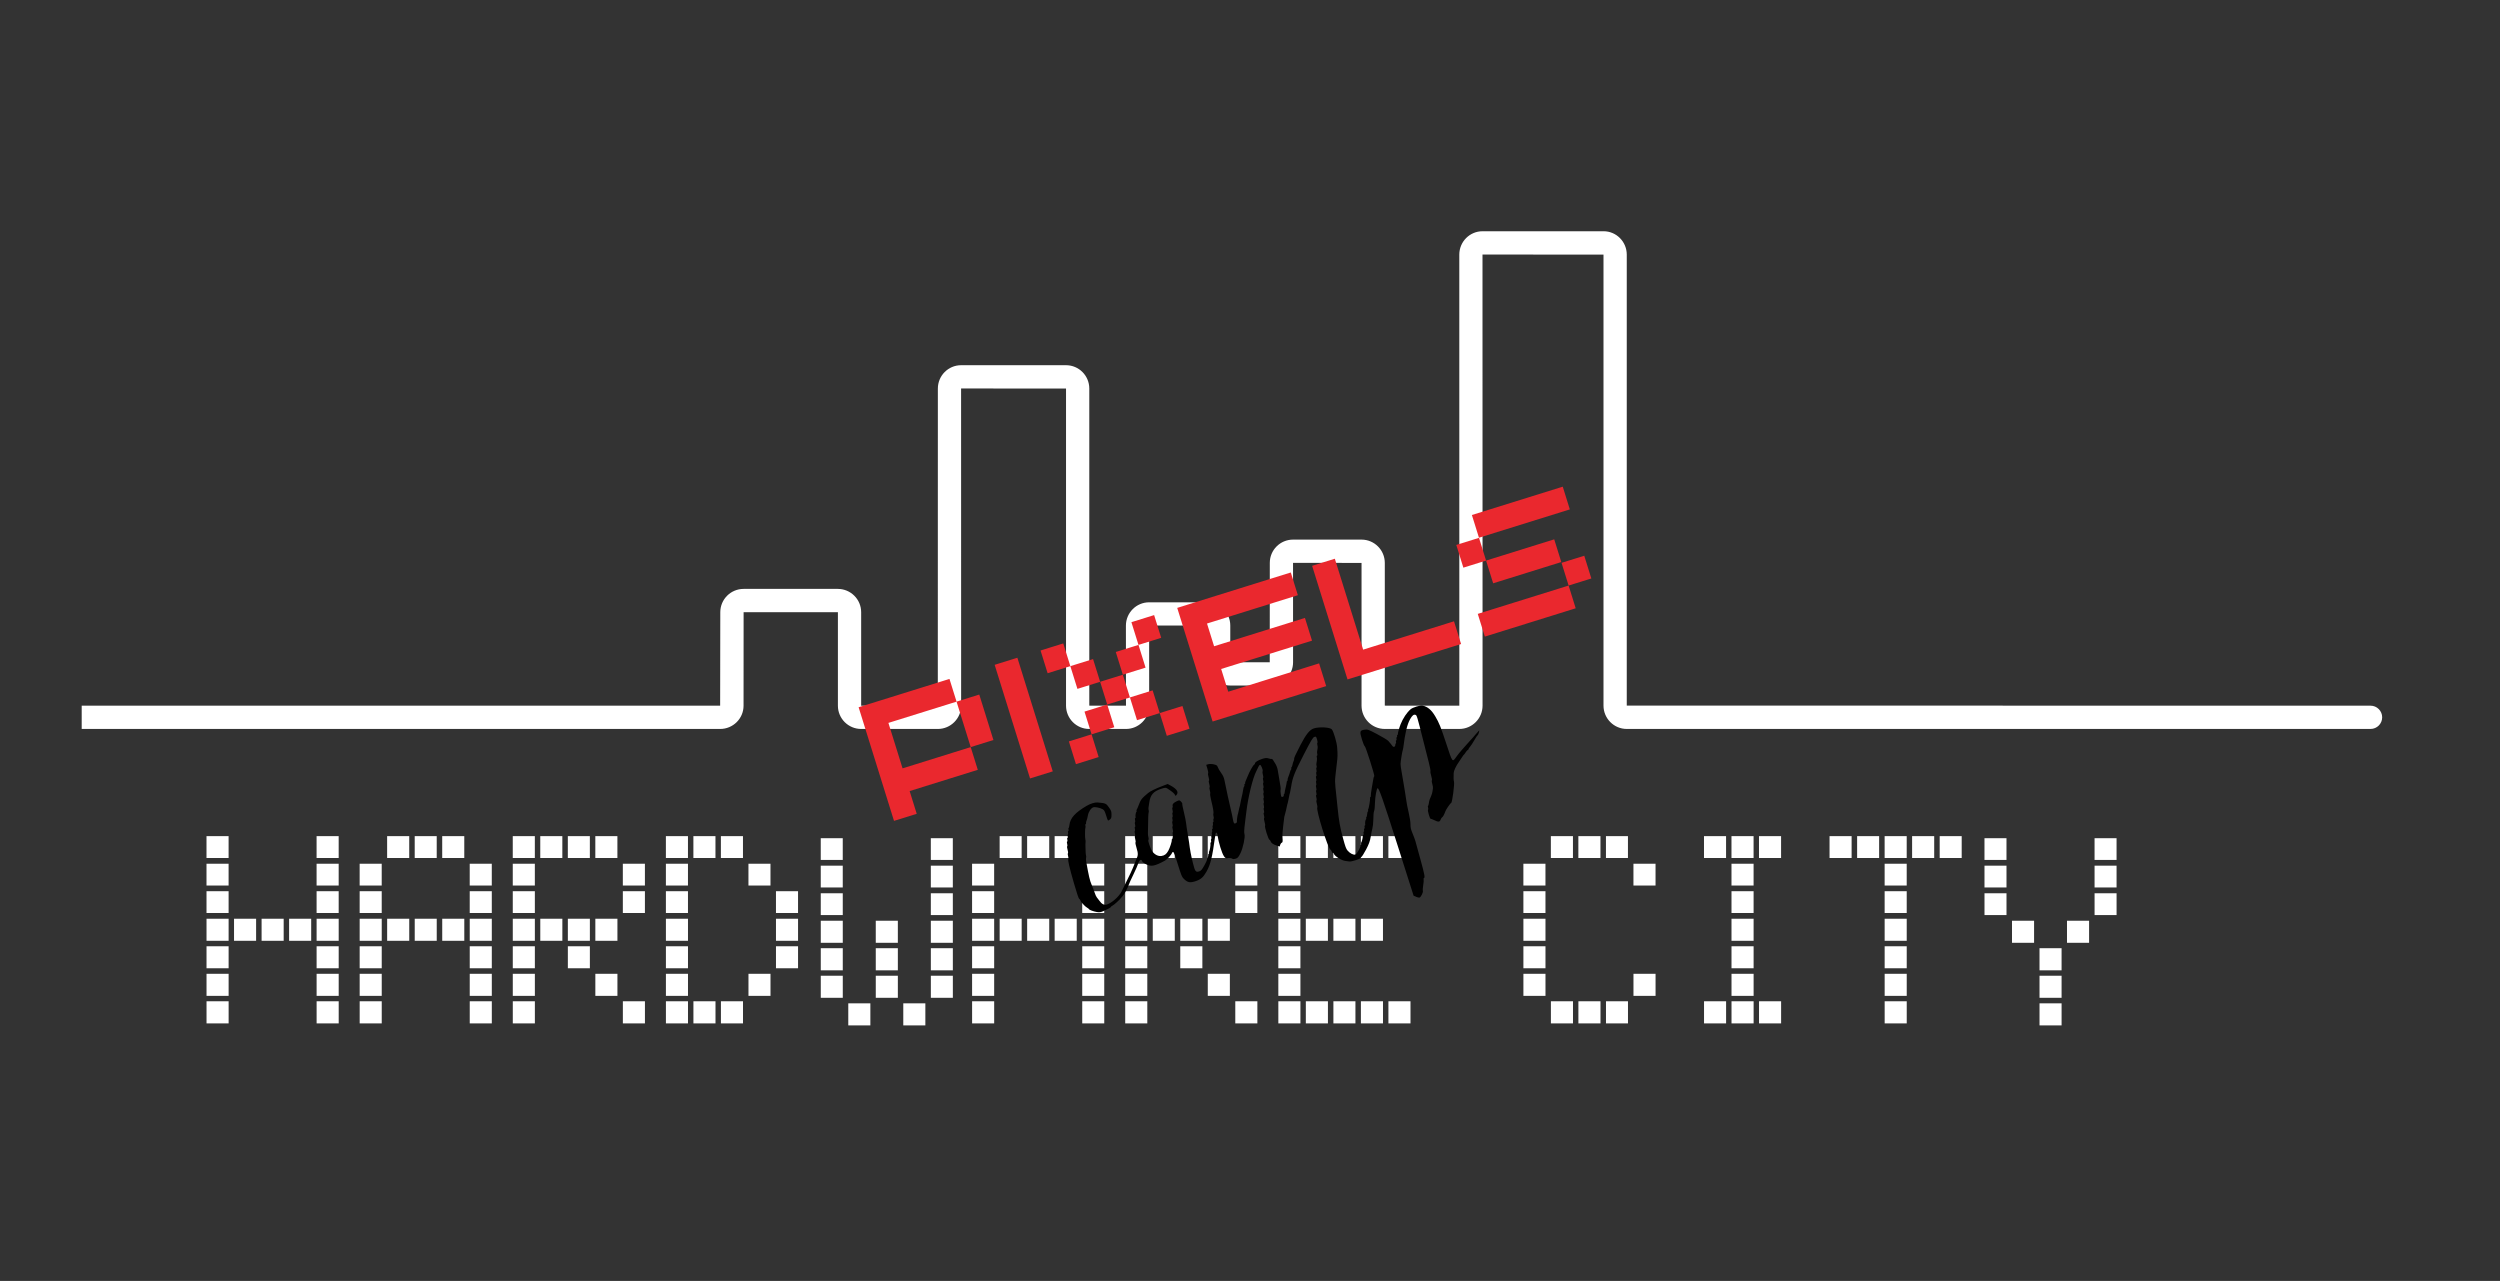 <?xml version="1.0" encoding="UTF-8" standalone="no"?>
<!-- Created with Inkscape (http://www.inkscape.org/) -->

<svg
   xmlns:dc="http://purl.org/dc/elements/1.1/"
   xmlns:cc="http://creativecommons.org/ns#"
   xmlns:rdf="http://www.w3.org/1999/02/22-rdf-syntax-ns#"
   xmlns:svg="http://www.w3.org/2000/svg"
   xmlns="http://www.w3.org/2000/svg"
   xmlns:sodipodi="http://sodipodi.sourceforge.net/DTD/sodipodi-0.dtd"
   xmlns:inkscape="http://www.inkscape.org/namespaces/inkscape"
   width="553.875mm"
   height="283.791mm"
   viewBox="0 0 1962.55 1005.559"
   id="svg2"
   version="1.1"
   inkscape:version="0.91 r13725"
   sodipodi:docname="LOGO_PIXEL.svg">
  <rect x="0" y="0" width="1962.55" height="1005.559" fill="#333333" stroke="none"/>
  <defs
     id="defs4" />
  <sodipodi:namedview
     id="base"
     pagecolor="#ffffff"
     bordercolor="#666666"
     borderopacity="1.0"
     inkscape:pageopacity="0.0"
     inkscape:pageshadow="2"
     inkscape:zoom="0.35"
     inkscape:cx="657.38116"
     inkscape:cy="388.88543"
     inkscape:document-units="px"
     inkscape:current-layer="layer1"
     showgrid="false"
     inkscape:window-width="1366"
     inkscape:window-height="705"
     inkscape:window-x="-8"
     inkscape:window-y="-8"
     inkscape:window-maximized="1"
     fit-margin-top="0"
     fit-margin-left="0"
     fit-margin-right="0"
     fit-margin-bottom="0" />
  <g
     inkscape:label="Camada 1"
     inkscape:groupmode="layer"
     id="layer1"
     transform="translate(1481.275,76.132)">
    <path
       inkscape:connector-curvature="0"
       style="fill:#ffffff;fill-opacity:1;fill-rule:nonzero;stroke:none;stroke-width:1.7;stroke-miterlimit:4;stroke-dasharray:none"
       d="m -222.433,105.403 -95.053,0 c -10.046,0 -18.211,8.235 -18.211,18.352 l 0.025,354.09 -58.506,-0.043 0,-112.033 c 0,-10.095 -8.193,-18.301 -18.275,-18.301 l -53.766,0 c -10.056,0 -18.232,8.168 -18.232,18.205 l -0.045,78.094 -30.984,0.025 0,-28.9 c 0,-10.037 -8.187,-18.203 -18.271,-18.203 l -45.428,0 c -10.054,0 -18.232,8.211 -18.232,18.301 l 0.055,62.855 -28.805,-0.043 0,-248.926 c 0,-10.102 -8.182,-18.316 -18.23,-18.316 l -82.408,0 c -10.051,0 -18.236,8.214 -18.236,18.316 l -0.041,248.969 -60.17,0.023 0,-73.424 c 0,-10.085 -8.218,-18.281 -18.334,-18.281 l -73.945,0 c -10.098,0 -18.305,8.196 -18.305,18.281 l -0.117,73.4 -501.191,0 0,18.268 501.191,0 c 10.131,0 18.375,-8.178 18.375,-18.244 l 0.047,-73.438 74.022,0.014 0,73.424 c 0,10.066 8.193,18.244 18.273,18.244 l 60.154,0 c 10.094,0 18.311,-8.212 18.311,-18.311 l -0.033,-248.967 82.377,0.041 0,248.926 c 0,10.099 8.149,18.311 18.16,18.311 l 28.906,0 c 10.04,0 18.199,-8.195 18.199,-18.277 l -0.021,-62.885 45.438,-0.059 0,28.9 c 0,10.068 8.19,18.234 18.264,18.234 l 30.982,0 c 10.094,0 18.305,-8.158 18.305,-18.195 l -0.025,-78.092 53.777,0.027 0,112.033 c 0,10.099 8.184,18.311 18.242,18.311 l 58.527,0 c 10.057,0 18.236,-8.228 18.236,-18.342 l -0.053,-354.09 94.984,0.074 0,354.016 c 0,10.114 8.2,18.342 18.273,18.342 l 583.873,0 c 5.04,0 9.131,-4.092 9.131,-9.133 0,-5.046 -4.091,-9.135 -9.131,-9.135 l -583.881,-0.074 0,-354.016 c 0,-10.116 -8.16,-18.352 -18.197,-18.352 z m -1096.73,474.867 0,17.17 17.346,0 0,-17.17 -17.346,0 z m 86.418,0 0,17.17 17.34,0 0,-17.17 -17.34,0 z m 55.377,0 0,17.17 17.346,0 0,-17.17 -17.346,0 z m 21.65,0 0,17.17 17.279,0 0,-17.17 -17.279,0 z m 21.592,0 0,17.17 17.322,0 0,-17.17 -17.322,0 z m 55.385,0 0,17.17 17.332,0 0,-17.17 -17.332,0 z m 21.588,0 0,17.17 17.332,0 0,-17.17 -17.332,0 z m 21.641,0 0,17.17 17.289,0 0,-17.17 -17.289,0 z m 21.582,0 0,17.17 17.334,0 0,-17.17 -17.334,0 z m 55.395,0 0,17.17 17.33,0 0,-17.17 -17.33,0 z m 21.59,0 0,17.17 17.33,0 0,-17.17 -17.33,0 z m 21.59,0 0,17.17 17.328,0 0,-17.17 -17.328,0 z m 218.818,0 0,17.17 17.279,0 0,-17.17 -17.279,0 z m 21.586,0 0,17.17 17.336,0 0,-17.17 -17.336,0 z m 21.586,0 0,17.17 17.336,0 0,-17.17 -17.336,0 z m 55.383,0 0,17.17 17.34,0 0,-17.17 -17.34,0 z m 21.65,0 0,17.17 17.277,0 0,-17.17 -17.277,0 z m 21.578,0 0,17.17 17.348,0 0,-17.17 -17.348,0 z m 21.594,0 0,17.17 17.334,0 0,-17.17 -17.334,0 z m 55.385,0 0,17.17 17.338,0 0,-17.17 -17.338,0 z m 21.582,0 0,17.17 17.346,0 0,-17.17 -17.346,0 z m 21.641,0 0,17.17 17.297,0 0,-17.17 -17.297,0 z m 21.59,0 0,17.17 17.338,0 0,-17.17 -17.338,0 z m 21.598,0 0,17.17 17.336,0 0,-17.17 -17.336,0 z m 127.555,0 0,17.17 17.342,0 0,-17.17 -17.342,0 z m 21.586,0 0,17.17 17.346,0 0,-17.17 -17.346,0 z m 21.658,0 0,17.17 17.267,0 0,-17.17 -17.267,0 z m 76.969,0 0,17.17 17.324,0 0,-17.17 -17.324,0 z m 21.576,0 0,17.17 17.35,0 0,-17.17 -17.35,0 z m 21.594,0 0,17.17 17.34,0 0,-17.17 -17.34,0 z m 55.391,0 0,17.17 17.324,0 0,-17.17 -17.324,0 z m 21.645,0 0,17.17 17.273,0 0,-17.17 -17.273,0 z m 21.594,0 0,17.17 17.33,0 0,-17.17 -17.33,0 z m 21.574,0 0,17.17 17.342,0 0,-17.17 -17.342,0 z m 21.65,0 0,17.17 17.275,0 0,-17.17 -17.275,0 z m -878.389,1.576 0,17.111 17.271,0 0,-17.111 -17.271,0 z m 86.406,0 0,17.111 17.271,0 0,-17.111 -17.271,0 z m 827.143,0 0,17.111 17.275,0 0,-17.111 -17.275,0 z m 86.414,0 0,17.111 17.27,0 0,-17.111 -17.27,0 z m -1482.162,20.061 0,17.119 17.346,0 0,-17.119 -17.346,0 z m 86.418,0 0,17.119 17.34,0 0,-17.119 -17.34,0 z m 33.805,0 0,17.119 17.318,0 0,-17.119 -17.318,0 z m 86.404,0 0,17.119 17.326,0 0,-17.119 -17.326,0 z m 33.795,0 0,17.119 17.332,0 0,-17.119 -17.332,0 z m 86.406,0 0,17.119 17.33,0 0,-17.119 -17.33,0 z m 33.799,0 0,17.119 17.33,0 0,-17.119 -17.33,0 z m 64.811,0 0,17.119 17.293,0 0,-17.119 -17.293,0 z m 175.547,0 0,17.119 17.328,0 0,-17.119 -17.328,0 z m 86.455,0 0,17.119 17.285,0 0,-17.119 -17.285,0 z m 33.74,0 0,17.119 17.34,0 0,-17.119 -17.34,0 z m 86.41,0 0,17.119 17.336,0 0,-17.119 -17.336,0 z m 33.797,0 0,17.119 17.338,0 0,-17.119 -17.338,0 z m 192.387,0 0,17.119 17.332,0 0,-17.119 -17.332,0 z m 86.402,0 0,17.119 17.344,0 0,-17.119 -17.344,0 z m 76.965,0 0,17.119 17.35,0 0,-17.119 -17.35,0 z m 120.223,0 0,17.119 17.33,0 0,-17.119 -17.33,0 z m -835.164,1.524 0,17.109 17.271,0 0,-17.109 -17.271,0 z m 86.406,0 0,17.109 17.271,0 0,-17.109 -17.271,0 z m 827.143,0 0,17.109 17.275,0 0,-17.109 -17.275,0 z m 86.414,0 0,17.109 17.27,0 0,-17.109 -17.27,0 z m -1482.162,20.059 0,17.127 17.346,0 0,-17.127 -17.346,0 z m 86.418,0 0,17.127 17.34,0 0,-17.127 -17.34,0 z m 33.805,0 0,17.127 17.318,0 0,-17.127 -17.318,0 z m 86.404,0 0,17.127 17.326,0 0,-17.127 -17.326,0 z m 33.795,0 0,17.127 17.332,0 0,-17.127 -17.332,0 z m 86.406,0 0,17.127 17.33,0 0,-17.127 -17.33,0 z m 33.799,0 0,17.127 17.33,0 0,-17.127 -17.33,0 z m 86.404,0 0,17.127 17.328,0 0,-17.127 -17.328,0 z m 153.953,0 0,17.127 17.328,0 0,-17.127 -17.328,0 z m 86.455,0 0,17.127 17.285,0 0,-17.127 -17.285,0 z m 33.74,0 0,17.127 17.34,0 0,-17.127 -17.34,0 z m 86.41,0 0,17.127 17.336,0 0,-17.127 -17.336,0 z m 33.797,0 0,17.127 17.338,0 0,-17.127 -17.338,0 z m 192.387,0 0,17.127 17.332,0 0,-17.127 -17.332,0 z m 163.367,0 0,17.127 17.35,0 0,-17.127 -17.35,0 z m 120.223,0 0,17.127 17.33,0 0,-17.127 -17.33,0 z m -835.164,1.594 0,17.109 17.271,0 0,-17.109 -17.271,0 z m 86.406,0 0,17.109 17.271,0 0,-17.109 -17.271,0 z m 827.143,0 0,17.109 17.275,0 0,-17.109 -17.275,0 z m 86.414,0 0,17.109 17.27,0 0,-17.109 -17.27,0 z m -1482.162,20.004 0,17.322 17.346,0 0,-17.322 -17.346,0 z m 21.598,0 0,17.322 17.332,0 0,-17.322 -17.332,0 z m 21.637,0 0,17.322 17.332,0 0,-17.322 -17.332,0 z m 21.594,0 0,17.322 17.34,0 0,-17.322 -17.34,0 z m 21.59,0 0,17.322 17.34,0 0,-17.322 -17.34,0 z m 33.805,0 0,17.322 17.318,0 0,-17.322 -17.318,0 z m 21.572,0 0,17.322 17.346,0 0,-17.322 -17.346,0 z m 21.65,0 0,17.322 17.279,0 0,-17.322 -17.279,0 z m 21.592,0 0,17.322 17.322,0 0,-17.322 -17.322,0 z m 21.59,0 0,17.322 17.326,0 0,-17.322 -17.326,0 z m 33.795,0 0,17.322 17.332,0 0,-17.322 -17.332,0 z m 21.588,0 0,17.322 17.332,0 0,-17.322 -17.332,0 z m 21.641,0 0,17.322 17.289,0 0,-17.322 -17.289,0 z m 21.582,0 0,17.322 17.334,0 0,-17.322 -17.334,0 z m 55.395,0 0,17.322 17.33,0 0,-17.322 -17.33,0 z m 86.404,0 0,17.322 17.328,0 0,-17.322 -17.328,0 z m 153.953,0 0,17.322 17.328,0 0,-17.322 -17.328,0 z m 21.641,0 0,17.322 17.279,0 0,-17.322 -17.279,0 z m 21.586,0 0,17.322 17.336,0 0,-17.322 -17.336,0 z m 21.586,0 0,17.322 17.336,0 0,-17.322 -17.336,0 z m 21.643,0 0,17.322 17.285,0 0,-17.322 -17.285,0 z m 33.74,0 0,17.322 17.34,0 0,-17.322 -17.34,0 z m 21.65,0 0,17.322 17.277,0 0,-17.322 -17.277,0 z m 21.578,0 0,17.322 17.348,0 0,-17.322 -17.348,0 z m 21.594,0 0,17.322 17.334,0 0,-17.322 -17.334,0 z m 55.385,0 0,17.322 17.338,0 0,-17.322 -17.338,0 z m 21.582,0 0,17.322 17.346,0 0,-17.322 -17.346,0 z m 21.641,0 0,17.322 17.297,0 0,-17.322 -17.297,0 z m 21.59,0 0,17.322 17.338,0 0,-17.322 -17.338,0 z m 127.574,0 0,17.322 17.332,0 0,-17.322 -17.332,0 z m 163.367,0 0,17.322 17.35,0 0,-17.322 -17.35,0 z m 120.223,0 0,17.322 17.33,0 0,-17.322 -17.33,0 z m -835.164,1.578 0,17.332 17.271,0 0,-17.332 -17.271,0 z m 43.17,0 0,17.332 17.336,0 0,-17.332 -17.336,0 z m 43.236,0 0,17.332 17.271,0 0,-17.332 -17.271,0 z m 848.73,0 0,17.332 17.332,0 0,-17.332 -17.332,0 z m 43.172,0 0,17.332 17.344,0 0,-17.332 -17.344,0 z m -1460.508,20.055 0,17.277 17.346,0 0,-17.277 -17.346,0 z m 86.418,0 0,17.277 17.34,0 0,-17.277 -17.34,0 z m 33.805,0 0,17.277 17.318,0 0,-17.277 -17.318,0 z m 86.404,0 0,17.277 17.326,0 0,-17.277 -17.326,0 z m 33.795,0 0,17.277 17.332,0 0,-17.277 -17.332,0 z m 43.229,0 0,17.277 17.289,0 0,-17.277 -17.289,0 z m 76.977,0 0,17.277 17.33,0 0,-17.277 -17.33,0 z m 86.404,0 0,17.277 17.328,0 0,-17.277 -17.328,0 z m 153.953,0 0,17.277 17.328,0 0,-17.277 -17.328,0 z m 86.455,0 0,17.277 17.285,0 0,-17.277 -17.285,0 z m 33.74,0 0,17.277 17.34,0 0,-17.277 -17.34,0 z m 43.229,0 0,17.277 17.348,0 0,-17.277 -17.348,0 z m 76.978,0 0,17.277 17.338,0 0,-17.277 -17.338,0 z m 192.387,0 0,17.277 17.332,0 0,-17.277 -17.332,0 z m 163.367,0 0,17.277 17.35,0 0,-17.277 -17.35,0 z m 120.223,0 0,17.277 17.33,0 0,-17.277 -17.33,0 z m -835.164,1.524 0,17.34 17.271,0 0,-17.34 -17.271,0 z m 43.17,0 0,17.34 17.336,0 0,-17.34 -17.336,0 z m 43.236,0 0,17.34 17.271,0 0,-17.34 -17.271,0 z m 870.322,0 0,17.34 17.326,0 0,-17.34 -17.326,0 z m -1438.928,20.08 0,17.332 17.346,0 0,-17.332 -17.346,0 z m 86.418,0 0,17.332 17.34,0 0,-17.332 -17.34,0 z m 33.805,0 0,17.332 17.318,0 0,-17.332 -17.318,0 z m 86.404,0 0,17.332 17.326,0 0,-17.332 -17.326,0 z m 33.795,0 0,17.332 17.332,0 0,-17.332 -17.332,0 z m 64.811,0 0,17.332 17.334,0 0,-17.332 -17.334,0 z m 55.395,0 0,17.332 17.33,0 0,-17.332 -17.33,0 z m 64.811,0 0,17.332 17.293,0 0,-17.332 -17.293,0 z m 175.547,0 0,17.332 17.328,0 0,-17.332 -17.328,0 z m 86.455,0 0,17.332 17.285,0 0,-17.332 -17.285,0 z m 33.74,0 0,17.332 17.34,0 0,-17.332 -17.34,0 z m 64.822,0 0,17.332 17.334,0 0,-17.332 -17.334,0 z m 55.385,0 0,17.332 17.338,0 0,-17.332 -17.338,0 z m 192.387,0 0,17.332 17.332,0 0,-17.332 -17.332,0 z m 86.402,0 0,17.332 17.344,0 0,-17.332 -17.344,0 z m 76.965,0 0,17.332 17.35,0 0,-17.332 -17.35,0 z m 120.223,0 0,17.332 17.33,0 0,-17.332 -17.33,0 z m -835.164,1.521 0,17.326 17.271,0 0,-17.326 -17.271,0 z m 43.17,0 0,17.326 17.336,0 0,-17.326 -17.336,0 z m 43.236,0 0,17.326 17.271,0 0,-17.326 -17.271,0 z m 870.322,0 0,17.326 17.326,0 0,-17.326 -17.326,0 z m -1438.928,20.053 0,17.342 17.346,0 0,-17.342 -17.346,0 z m 86.418,0 0,17.342 17.34,0 0,-17.342 -17.34,0 z m 33.805,0 0,17.342 17.318,0 0,-17.342 -17.318,0 z m 86.404,0 0,17.342 17.326,0 0,-17.342 -17.326,0 z m 33.795,0 0,17.342 17.332,0 0,-17.342 -17.332,0 z m 86.406,0 0,17.342 17.33,0 0,-17.342 -17.33,0 z m 33.799,0 0,17.342 17.33,0 0,-17.342 -17.33,0 z m 21.59,0 0,17.342 17.33,0 0,-17.342 -17.33,0 z m 21.59,0 0,17.342 17.328,0 0,-17.342 -17.328,0 z m 197.178,0 0,17.342 17.328,0 0,-17.342 -17.328,0 z m 86.455,0 0,17.342 17.285,0 0,-17.342 -17.285,0 z m 33.74,0 0,17.342 17.34,0 0,-17.342 -17.34,0 z m 86.41,0 0,17.342 17.336,0 0,-17.342 -17.336,0 z m 33.797,0 0,17.342 17.338,0 0,-17.342 -17.338,0 z m 21.582,0 0,17.342 17.346,0 0,-17.342 -17.346,0 z m 21.641,0 0,17.342 17.297,0 0,-17.342 -17.297,0 z m 21.59,0 0,17.342 17.338,0 0,-17.342 -17.338,0 z m 21.598,0 0,17.342 17.336,0 0,-17.342 -17.336,0 z m 127.555,0 0,17.342 17.342,0 0,-17.342 -17.342,0 z m 21.586,0 0,17.342 17.346,0 0,-17.342 -17.346,0 z m 21.658,0 0,17.342 17.267,0 0,-17.342 -17.267,0 z m 76.969,0 0,17.342 17.324,0 0,-17.342 -17.324,0 z m 21.576,0 0,17.342 17.35,0 0,-17.342 -17.35,0 z m 21.594,0 0,17.342 17.34,0 0,-17.342 -17.34,0 z m 98.629,0 0,17.342 17.33,0 0,-17.342 -17.33,0 z m -813.584,1.584 0,17.336 17.342,0 0,-17.336 -17.342,0 z m 43.178,0 0,17.336 17.33,0 0,-17.336 -17.33,0 z m 891.971,0 0,17.336 17.326,0 0,-17.336 -17.326,0 z"
       id="path3050-6"
       inkscape:export-xdpi="90"
       inkscape:export-ydpi="90" />
    <g
       id="g4142"
       transform="translate(-630.335,254.558)">
      <path
         inkscape:export-ydpi="90"
         inkscape:export-xdpi="90"
         inkscape:connector-curvature="0"
         id="rect6763"
         d="m 304.523,73.599 5.558,17.841 17.831,-5.561 17.831,-5.561 17.831,-5.561 17.831,-5.561 -5.558,-17.841 -17.831,5.561 -17.831,5.561 -17.831,5.561 -17.831,5.561 z m -481.433,150.917 5.558,17.841 5.557,17.839 5.558,17.841 5.558,17.841 5.558,17.841 17.831,-5.561 -5.557,-17.839 17.831,-5.561 17.831,-5.561 17.831,-5.561 -5.558,-17.841 -17.831,5.561 -17.831,5.561 -17.831,5.561 0,0 -5.558,-17.841 -5.557,-17.839 17.831,-5.561 17.831,-5.561 17.831,-5.561 -5.558,-17.841 -17.831,5.561 -17.831,5.561 -17.831,5.561 -17.831,5.561 z m 76.881,-4.403 5.558,17.841 5.558,17.841 17.831,-5.561 -5.558,-17.841 -5.558,-17.841 -17.831,5.561 z m 29.915,-28.904 5.558,17.841 5.557,17.839 5.558,17.841 5.558,17.841 5.558,17.841 17.831,-5.561 -5.558,-17.841 -5.558,-17.841 -5.558,-17.841 -5.557,-17.839 -5.558,-17.841 -17.831,5.561 z m 36.028,-11.236 5.558,17.841 17.831,-5.561 -5.558,-17.841 -17.831,5.561 z m 23.389,12.28 5.558,17.841 17.831,-5.561 -5.558,-17.841 -17.831,5.561 z m 23.389,12.28 5.558,17.841 17.831,-5.561 -5.558,-17.841 -17.831,5.561 z m 17.831,-5.561 17.831,-5.561 -5.558,-17.841 -17.831,5.561 5.558,17.841 z m 12.273,-23.402 17.831,-5.561 -5.558,-17.841 -17.831,5.561 5.558,17.841 z m -6.715,41.243 5.558,17.841 17.831,-5.561 5.557,17.839 17.831,-5.561 -5.558,-17.841 -17.831,5.561 -5.557,-17.839 -17.831,5.561 z m -17.831,5.561 -17.831,5.561 5.557,17.839 -17.831,5.561 5.558,17.841 17.831,-5.561 -5.557,-17.839 17.831,-5.561 -5.558,-17.841 z m 54.953,-75.862 5.558,17.841 5.557,17.839 5.558,17.841 5.558,17.841 5.558,17.841 17.831,-5.561 17.831,-5.561 17.831,-5.561 17.829,-5.561 17.831,-5.561 -5.558,-17.841 -17.831,5.561 -17.829,5.56 -17.831,5.561 -17.831,5.561 -5.558,-17.841 17.831,-5.561 17.831,-5.561 17.829,-5.561 17.831,-5.561 -5.558,-17.841 -17.831,5.561 -17.829,5.561 -17.831,5.561 -17.831,5.561 -5.557,-17.839 17.831,-5.561 17.831,-5.561 17.829,-5.561 17.831,-5.561 -5.558,-17.841 -17.831,5.561 -17.829,5.561 -17.831,5.561 -17.831,5.561 -17.831,5.561 z m 105.902,-33.029 5.558,17.841 5.557,17.839 5.558,17.841 5.558,17.841 5.558,17.841 17.831,-5.561 17.831,-5.561 17.831,-5.561 17.829,-5.56 17.831,-5.561 -5.558,-17.841 -17.831,5.561 -17.829,5.561 -17.831,5.561 -17.831,5.561 -5.558,-17.841 -5.558,-17.841 -5.557,-17.839 -5.558,-17.841 -17.831,5.561 z m 113.173,-16.391 5.558,17.841 17.831,-5.561 -5.558,-17.841 -17.831,5.561 z m 23.389,12.28 5.558,17.841 17.831,-5.561 17.831,-5.561 17.831,-5.561 -5.558,-17.841 -17.831,5.561 -17.831,5.561 -17.831,5.561 z m 59.24,1.765 5.558,17.841 17.831,-5.561 -5.558,-17.841 -17.831,5.561 z m 5.558,17.841 -17.831,5.561 -17.831,5.561 -17.831,5.561 -17.831,5.561 5.558,17.841 17.831,-5.561 17.831,-5.561 17.831,-5.561 17.831,-5.561 -5.558,-17.841 z"
         style="opacity:1;fill:#ea282e;fill-opacity:1;stroke:none;stroke-width:0.638;stroke-linecap:round;stroke-linejoin:round;stroke-miterlimit:3.7;stroke-dasharray:15.307, 0.638;stroke-dashoffset:0" />
      <path
         inkscape:export-ydpi="90"
         inkscape:export-xdpi="90"
         inkscape:connector-curvature="0"
         id="path6891"
         d="m 260.748,373.281 -1.989,-0.835 -12.375,-38.909 c -11.959,-37.6 -14.871,-45.907 -15.931,-45.435 -0.721,0.32 -1.871,6.633 -1.985,10.891 -0.097,3.679 -0.363,6.337 -0.695,6.965 -0.369,0.698 -0.614,3.438 -0.654,7.314 -0.023,2.197 -0.353,5.115 -0.734,6.486 -0.381,1.37 -0.981,4.373 -1.333,6.672 -0.468,3.058 -1.437,5.689 -3.605,9.799 -1.631,3.089 -3.313,5.726 -3.74,5.859 -0.426,0.133 -0.702,0.475 -0.613,0.76 0.204,0.655 -7.241,3.018 -8.672,2.753 -0.576,-0.107 -1.984,-0.294 -3.13,-0.416 -3.054,-0.326 -8.541,-3.769 -9.157,-5.746 -0.134,-0.432 -0.477,-0.712 -0.762,-0.623 -0.285,0.09 -0.685,-0.375 -0.89,-1.031 -0.204,-0.656 -0.654,-1.348 -0.999,-1.537 -2.092,-1.148 -11.396,-31.004 -10.32,-33.127 0.178,-0.353 0.016,-1.631 -0.36,-2.84 -0.377,-1.209 -0.497,-2.416 -0.267,-2.681 0.23,-0.265 0.168,-1.285 -0.137,-2.266 -0.306,-0.981 -0.323,-1.857 -0.037,-1.945 0.285,-0.089 0.304,-0.848 0.044,-1.686 -0.261,-0.839 -0.287,-1.742 -0.057,-2.007 0.23,-0.265 0.209,-1.155 -0.048,-1.976 -0.256,-0.822 -0.277,-1.711 -0.047,-1.976 0.23,-0.265 0.245,-1.038 0.034,-1.717 -0.212,-0.679 -0.197,-1.452 0.034,-1.717 0.23,-0.265 0.204,-1.168 -0.058,-2.007 -0.261,-0.839 -0.242,-1.597 0.044,-1.686 0.285,-0.089 0.341,-0.731 0.124,-1.427 -0.217,-0.696 -0.206,-1.482 0.025,-1.747 0.23,-0.265 0.245,-1.038 0.034,-1.717 -0.212,-0.679 -0.196,-1.452 0.034,-1.717 0.23,-0.265 0.276,-0.938 0.102,-1.495 -0.305,-0.979 -0.275,-1.542 0.236,-4.433 0.13,-0.741 0.091,-1.816 -0.087,-2.39 -0.179,-0.574 -0.092,-1.117 0.193,-1.205 0.285,-0.09 0.372,-0.631 0.193,-1.206 -0.179,-0.574 -0.236,-1.58 -0.128,-2.235 l 0.395,-2.383 c 0.109,-0.655 0.019,-1.764 -0.199,-2.464 -0.218,-0.7 -0.208,-1.49 0.021,-1.754 0.23,-0.265 0.095,-1.518 -0.299,-2.784 -0.672,-2.156 -0.807,-2.275 -2.117,-1.866 -1.135,0.354 -2.725,3.023 -8.425,14.146 -7.264,14.173 -8.645,17.684 -9.753,24.798 -0.358,2.301 -0.737,4.339 -0.84,4.528 -0.232,0.422 -0.719,2.618 -1.287,5.805 -0.236,1.325 -0.51,2.562 -0.608,2.749 -0.173,0.33 -0.287,0.821 -1.265,5.449 -0.256,1.21 -0.711,2.956 -1.012,3.88 -0.301,0.924 -0.503,1.822 -0.449,1.994 0.055,0.173 -0.298,3.059 -0.783,6.413 -0.484,3.354 -0.733,7.652 -0.553,9.552 0.244,2.569 0.107,3.522 -0.538,3.723 -0.476,0.148 -1.046,0.886 -1.266,1.639 l -0.399,1.369 -2.151,-0.666 c -2.867,-0.887 -4.537,-2.029 -4.981,-3.405 -0.208,-0.621 -0.643,-1.204 -0.983,-1.291 -0.344,-0.089 -1.324,-2.426 -2.214,-5.282 -0.89,-2.856 -1.411,-5.336 -1.178,-5.605 0.23,-0.265 0.064,-1.621 -0.37,-3.013 -0.434,-1.392 -0.6,-2.748 -0.37,-3.013 0.23,-0.265 0.168,-1.285 -0.137,-2.266 -0.306,-0.981 -0.323,-1.857 -0.038,-1.946 0.285,-0.089 0.304,-0.848 0.044,-1.686 -0.261,-0.839 -0.287,-1.742 -0.058,-2.007 0.23,-0.265 0.209,-1.154 -0.047,-1.976 -0.256,-0.822 -0.277,-1.711 -0.048,-1.976 0.23,-0.265 0.209,-1.154 -0.047,-1.976 -0.256,-0.822 -0.277,-1.711 -0.048,-1.976 0.23,-0.265 0.209,-1.154 -0.047,-1.976 -0.256,-0.822 -0.277,-1.711 -0.047,-1.976 0.23,-0.265 0.209,-1.154 -0.048,-1.976 -0.256,-0.822 -0.277,-1.711 -0.047,-1.976 0.23,-0.265 0.209,-1.155 -0.048,-1.976 -0.256,-0.822 -0.277,-1.711 -0.047,-1.976 0.23,-0.265 0.209,-1.155 -0.048,-1.976 -0.256,-0.822 -0.277,-1.711 -0.047,-1.976 0.23,-0.265 0.146,-1.355 -0.186,-2.421 -0.333,-1.067 -0.433,-2.265 -0.225,-2.663 0.499,-0.952 -1.142,-5.086 -2.024,-5.099 -0.378,0 -0.943,0.642 -1.257,1.441 -0.314,0.798 -1.077,2.398 -1.697,3.554 -2.693,5.022 -6.451,20.291 -7.746,31.469 -0.15,1.298 -0.534,4.361 -0.853,6.807 -0.319,2.446 -0.616,4.97 -0.66,5.609 -0.045,0.639 -0.14,1.897 -0.211,2.794 -0.071,0.897 0.031,2.145 0.229,2.773 0.668,2.098 -1.222,10.951 -3.158,14.828 -1.595,3.196 -2.149,3.836 -3.747,4.334 -1.031,0.322 -2.089,0.408 -2.35,0.193 -0.738,-0.609 -2.999,-0.913 -4.142,-0.556 -1.906,0.595 -3.491,-1.824 -5.542,-8.455 -1.017,-3.311 -1.942,-7.093 -2.041,-8.409 -0.106,-1.405 -0.474,-2.671 -0.891,-3.067 -0.552,-0.523 -0.817,0.106 -1.19,2.821 -2.272,16.54 -3.601,21.952 -6.791,27.656 -2.505,4.478 -4.579,6.253 -8.868,7.587 -4.218,1.316 -5.931,0.941 -8.897,-1.932 -1.529,-1.481 -1.953,-2.506 -4.743,-11.461 -2.535,-8.139 -3.191,-9.795 -3.798,-9.605 -0.404,0.126 -0.753,0.442 -0.776,0.702 -0.091,1.017 -3.81,5.141 -5.422,6.013 -8.086,4.37 -10.804,4.92 -14.759,2.985 -1.75,-0.856 -3.097,-1.909 -3.308,-2.585 -0.569,-1.828 -2.2,-0.839 -2.991,1.814 -0.386,1.293 -2.084,5.19 -3.773,8.659 -1.69,3.469 -3.258,6.902 -3.485,7.628 -0.802,2.566 -3.775,8.169 -4.949,9.326 -0.654,0.645 -1.266,1.336 -1.36,1.536 -0.418,0.893 -5.798,5.765 -6.662,6.035 -0.529,0.165 -1.024,0.547 -1.102,0.85 -0.149,0.58 -2.216,1.745 -6.248,3.523 -1.89,0.833 -2.987,0.972 -4.963,0.626 -2.649,-0.463 -5.975,-1.711 -6.162,-2.313 -0.06,-0.193 -0.682,-0.677 -1.381,-1.077 -0.7,-0.399 -1.769,-1.271 -2.375,-1.937 -0.607,-0.666 -1.435,-1.551 -1.841,-1.968 -0.406,-0.416 -0.87,-1.181 -1.031,-1.698 -0.161,-0.517 -0.61,-1.107 -0.998,-1.31 -0.464,-0.244 -1.86,-4.366 -4.085,-12.064 -3.684,-12.745 -4.972,-18.295 -4.475,-19.287 0.177,-0.352 0.085,-1.397 -0.202,-2.321 -0.288,-0.924 -0.335,-1.897 -0.106,-2.162 0.23,-0.265 0.1,-1.504 -0.289,-2.754 -0.389,-1.25 -0.519,-2.489 -0.289,-2.754 0.23,-0.265 0.205,-1.168 -0.058,-2.007 -0.261,-0.839 -0.242,-1.597 0.044,-1.686 0.285,-0.09 0.336,-0.745 0.114,-1.458 -0.222,-0.713 -0.171,-1.369 0.114,-1.458 0.285,-0.09 0.377,-0.614 0.205,-1.168 -0.172,-0.554 -0.125,-1.223 0.105,-1.488 0.23,-0.265 0.277,-0.935 0.105,-1.488 -0.172,-0.554 -0.08,-1.079 0.205,-1.168 0.285,-0.089 0.373,-0.628 0.195,-1.198 -0.178,-0.57 -0.145,-1.092 0.074,-1.16 0.218,-0.068 0.503,-1.129 0.635,-2.358 0.582,-5.436 4.488,-9.789 13.542,-15.089 2.953,-1.728 6.457,-2.812 8.524,-2.636 6.444,0.549 6.751,0.688 9.143,4.136 1.571,2.263 1.785,2.875 1.82,5.182 0.043,2.823 -0.183,3.385 -1.802,4.493 -1.033,0.707 -1.081,0.637 -2.364,-3.484 -1.138,-3.651 -1.514,-4.319 -2.858,-5.069 -2.026,-1.131 -5.847,-1.899 -7.258,-1.459 -1.801,0.562 -3.758,3.532 -4.247,6.443 -0.249,1.486 -0.721,3.281 -1.048,3.989 -0.327,0.709 -0.499,1.594 -0.383,1.968 0.116,0.374 -0.021,0.753 -0.306,0.842 -0.285,0.089 -0.385,0.589 -0.222,1.112 0.163,0.523 0.187,1.158 0.054,1.411 -0.399,0.761 -0.471,8.101 -0.093,9.368 0.188,0.649 0.268,1.649 0.165,2.224 -0.104,0.575 -0.132,2.181 -0.064,3.567 0.068,1.387 0.129,3.305 0.136,4.264 0.014,0.959 0.157,2.204 0.333,2.769 0.176,0.564 0.178,1.313 0,1.664 -0.173,0.351 -0.121,1.73 0.116,3.064 2.011,11.326 2.828,14.837 4.164,17.888 0.816,1.863 1.914,4.728 2.44,6.367 0.526,1.639 1.288,3.321 1.692,3.738 0.404,0.417 1.315,1.601 2.025,2.631 1.859,2.699 3.777,3.657 5.962,2.975 3.797,-1.184 9.466,-6.203 11.428,-10.116 6.607,-13.182 8.769,-17.823 10.391,-22.3 0.42,-1.16 0.925,-2.439 1.123,-2.842 1.568,-3.202 1.627,-4.752 0.339,-8.886 -0.714,-2.292 -1.109,-4.383 -0.879,-4.648 0.23,-0.265 0.136,-1.388 -0.209,-2.495 -0.345,-1.107 -0.439,-2.229 -0.209,-2.494 0.23,-0.265 0.209,-1.154 -0.047,-1.976 -0.256,-0.822 -0.277,-1.711 -0.048,-1.976 0.23,-0.265 0.241,-1.052 0.025,-1.747 -0.217,-0.696 -0.161,-1.338 0.124,-1.427 0.285,-0.089 0.304,-0.848 0.044,-1.686 -0.261,-0.839 -0.287,-1.742 -0.058,-2.007 0.23,-0.265 0.241,-1.052 0.024,-1.747 -0.217,-0.696 -0.161,-1.338 0.124,-1.427 0.285,-0.09 0.424,-0.465 0.308,-0.836 -0.297,-0.954 0.14,-3.844 0.603,-3.994 0.214,-0.066 0.284,-0.456 0.158,-0.86 -0.126,-0.404 -0.069,-0.869 0.125,-1.034 0.194,-0.166 0.834,-1.601 1.421,-3.192 1.727,-4.678 2.449,-5.618 7.566,-9.855 1.687,-1.397 5.772,-3.404 10.986,-5.399 l 4.334,-1.658 2.558,1.392 c 4.716,2.567 6.235,5.075 4.373,7.22 -0.715,0.823 -0.892,0.854 -1.098,0.193 -0.363,-1.166 -2.006,-2.593 -5.946,-5.164 -1.403,-0.916 -1.816,-0.893 -5.366,0.289 -5.777,1.924 -8.165,4.751 -8.984,10.64 -0.227,1.635 -0.495,3.443 -0.595,4.017 -0.099,0.574 -0.046,1.475 0.116,2.002 0.164,0.526 0.192,1.161 0.062,1.409 -0.13,0.248 -0.295,1.814 -0.367,3.48 -0.113,2.636 -0.161,5.011 -0.266,13.35 -0.014,0.965 0.168,2.365 0.401,3.112 0.233,0.747 0.235,1.575 0,1.84 -0.617,0.711 1.546,7.127 3.121,9.257 1.819,2.459 4.573,3.825 7.04,3.49 2.463,-0.334 3.938,-1.435 5.392,-4.026 1.259,-2.244 2.993,-7.579 2.734,-8.412 -0.095,-0.305 0,-0.611 0.214,-0.68 0.515,-0.175 0.885,-3.089 0.532,-4.223 -0.155,-0.496 -0.094,-1.12 0.137,-1.385 0.23,-0.265 0.173,-1.271 -0.128,-2.235 -0.301,-0.964 -0.358,-1.97 -0.128,-2.235 0.23,-0.265 0.209,-1.154 -0.048,-1.976 -0.256,-0.822 -0.277,-1.711 -0.047,-1.976 0.23,-0.265 0.245,-1.038 0.034,-1.717 -0.212,-0.679 -0.197,-1.452 0.034,-1.717 0.23,-0.265 0.245,-1.038 0.034,-1.717 -0.212,-0.679 -0.197,-1.452 0.034,-1.717 0.23,-0.265 0.209,-1.154 -0.047,-1.976 -0.256,-0.822 -0.277,-1.711 -0.048,-1.976 0.23,-0.265 0.308,-0.835 0.174,-1.266 -0.406,-1.302 0.547,-2.468 2.974,-3.644 2.194,-1.063 2.364,-1.056 3.561,0.156 0.691,0.7 1.143,1.489 1.003,1.753 -0.14,0.265 0.437,3.253 1.282,6.64 0.845,3.388 1.642,7.406 1.771,8.93 0.13,1.524 0.624,4.825 1.098,7.336 0.474,2.511 1.019,5.925 1.21,7.586 0.598,5.204 1.568,10.384 3.046,16.264 1.615,6.423 2.169,7.136 4.889,6.288 1.363,-0.425 2.148,-1.324 3.929,-4.501 1.224,-2.183 2.168,-4.152 2.099,-4.375 -0.069,-0.223 0.184,-1.052 0.563,-1.842 0.379,-0.79 0.594,-1.742 0.478,-2.116 -0.116,-0.374 0.021,-0.752 0.306,-0.842 0.285,-0.089 0.415,-0.492 0.289,-0.896 -0.126,-0.404 -0.079,-0.867 0.106,-1.028 0.482,-0.423 1.305,-5.391 1.036,-6.255 -0.125,-0.401 0,-0.801 0.291,-0.89 0.285,-0.09 0.377,-0.615 0.205,-1.168 -0.172,-0.553 -0.125,-1.223 0.105,-1.488 0.23,-0.265 0.277,-0.935 0.105,-1.488 -0.172,-0.554 -0.08,-1.079 0.205,-1.168 0.285,-0.089 0.377,-0.615 0.204,-1.168 -0.172,-0.554 -0.125,-1.223 0.105,-1.488 0.23,-0.265 0.277,-0.935 0.105,-1.488 -0.172,-0.554 -0.08,-1.079 0.205,-1.168 0.285,-0.09 0.377,-0.615 0.205,-1.168 -0.172,-0.553 -0.125,-1.223 0.105,-1.488 0.23,-0.265 0.277,-0.935 0.105,-1.488 -0.172,-0.553 -0.08,-1.079 0.205,-1.168 0.285,-0.089 0.377,-0.615 0.205,-1.168 -0.172,-0.553 -0.125,-1.223 0.105,-1.488 0.23,-0.265 0.219,-1.121 -0.025,-1.903 -0.243,-0.782 -0.301,-1.708 -0.129,-2.059 0.377,-0.766 -0.225,-4.431 -1.729,-10.524 -0.609,-2.469 -0.96,-4.779 -0.78,-5.132 0.18,-0.354 0.057,-1.516 -0.276,-2.582 -0.332,-1.067 -0.416,-2.156 -0.186,-2.421 0.23,-0.265 0.095,-1.518 -0.299,-2.784 -0.395,-1.266 -0.484,-2.375 -0.199,-2.464 0.285,-0.089 0.159,-1.314 -0.28,-2.723 -0.439,-1.409 -0.61,-2.778 -0.38,-3.043 0.23,-0.265 -0.014,-1.868 -0.541,-3.562 l -0.96,-3.08 1.638,-0.511 c 0.901,-0.281 2.835,-0.233 4.297,0.106 2.196,0.509 2.742,0.887 3.141,2.167 0.266,0.853 1.416,2.838 2.557,4.413 1.538,2.124 2.231,3.628 2.684,5.828 2.222,10.792 3.248,15.52 4.687,21.602 0.896,3.787 1.785,7.926 1.975,9.198 0.19,1.272 0.576,2.603 0.857,2.959 0.624,0.791 2.566,-0.278 2.264,-1.246 -0.195,-0.626 0.506,-5.494 0.899,-6.24 0.099,-0.187 0.31,-1.149 0.47,-2.137 0.16,-0.989 0.372,-1.95 0.47,-2.138 0.225,-0.427 0.721,-2.681 1.277,-5.802 0.236,-1.325 0.509,-2.562 0.608,-2.749 0.178,-0.341 1.027,-4.6 1.419,-7.122 0.114,-0.737 0.383,-1.397 0.596,-1.466 0.214,-0.066 0.278,-0.475 0.145,-0.903 -0.133,-0.428 -0.014,-0.85 0.276,-0.939 0.285,-0.089 0.44,-0.412 0.345,-0.717 -0.095,-0.305 0.035,-0.954 0.291,-1.441 0.255,-0.487 0.957,-2.137 1.558,-3.666 1.542,-3.919 4.114,-8.579 5.128,-9.287 0.472,-0.33 0.802,-0.779 0.733,-0.999 -0.261,-0.838 2.292,-2.491 5.449,-3.528 2.567,-0.844 3.693,-0.945 5.159,-0.464 1.031,0.338 2.115,0.54 2.408,0.449 0.293,-0.091 0.767,0.208 1.054,0.667 0.286,0.458 1.155,1.851 1.929,3.096 0.833,1.339 1.58,3.312 1.829,4.833 0.232,1.413 0.742,4.39 1.134,6.614 1.157,6.562 1.378,8.354 1.117,9.037 -0.136,0.355 -0.066,1.805 0.154,3.223 0.37,2.382 0.484,2.551 1.496,2.235 0.628,-0.196 0.992,-0.673 0.853,-1.119 -0.133,-0.428 -0.036,-0.842 0.215,-0.92 0.252,-0.079 0.464,-0.593 0.471,-1.143 0.014,-0.55 0.371,-2.391 0.807,-4.091 0.436,-1.7 0.799,-3.541 0.807,-4.091 0.014,-0.55 0.22,-1.064 0.472,-1.143 0.252,-0.079 0.367,-0.435 0.257,-0.791 -0.111,-0.357 0.183,-1.536 0.654,-2.621 0.47,-1.085 1.035,-2.733 1.255,-3.662 0.22,-0.929 0.583,-1.746 0.806,-1.815 0.224,-0.069 0.297,-0.477 0.164,-0.904 -0.133,-0.428 -0.049,-0.838 0.188,-0.912 0.237,-0.074 0.562,-0.879 0.722,-1.789 0.16,-0.91 0.558,-2.235 0.884,-2.943 0.327,-0.708 0.536,-1.474 0.465,-1.702 -0.226,-0.726 0.853,-3.117 5.045,-11.177 4.333,-8.332 7.214,-11.884 10.46,-12.896 4.4,-1.372 12.822,-0.867 14.143,0.849 1.345,1.748 3.81,10.129 4.099,13.938 0.461,6.072 0.433,7.326 -0.296,13.175 -0.223,1.79 -0.498,4.18 -0.612,5.31 -0.113,1.13 -0.327,3.084 -0.474,4.341 -0.334,2.849 -0.32,5.061 0.05,8.589 0.159,1.514 0.414,3.931 0.566,5.37 0.661,6.278 0.87,8.279 1.12,10.742 1.097,10.819 1.835,14.947 4.31,24.109 1.751,6.483 2.374,8.162 3.539,9.53 1.851,2.175 4.588,3.577 6.074,3.114 1.19,-0.371 4.243,-5.755 3.895,-6.87 -0.094,-0.302 0.062,-0.622 0.347,-0.71 0.285,-0.09 0.415,-0.492 0.289,-0.896 -0.126,-0.404 -0.079,-0.867 0.106,-1.028 0.419,-0.368 1.241,-3.654 1.248,-4.987 0,-0.548 0.211,-1.061 0.463,-1.14 0.252,-0.079 0.312,-0.609 0.134,-1.18 -0.177,-0.57 -0.09,-1.109 0.195,-1.198 0.285,-0.09 0.373,-0.628 0.195,-1.198 -0.178,-0.57 -0.09,-1.109 0.195,-1.198 0.285,-0.089 0.373,-0.628 0.195,-1.198 -0.178,-0.57 -0.09,-1.11 0.195,-1.198 0.285,-0.089 0.423,-0.465 0.308,-0.836 -0.297,-0.954 0.139,-3.844 0.603,-3.994 0.214,-0.066 0.279,-0.475 0.145,-0.903 -0.133,-0.428 -0.053,-0.837 0.179,-0.909 0.232,-0.072 0.487,-1.048 0.568,-2.168 0.08,-1.12 0.336,-2.095 0.568,-2.168 0.232,-0.072 0.318,-0.462 0.193,-0.866 -0.126,-0.404 -0.079,-0.867 0.106,-1.028 0.473,-0.415 1.684,-7.823 1.419,-8.675 -0.121,-0.388 0.014,-0.777 0.298,-0.866 0.285,-0.09 0.421,-0.474 0.302,-0.856 -0.12,-0.382 0.26,-3.38 0.841,-6.661 0.582,-3.282 1.156,-6.571 1.276,-7.31 0.12,-0.739 0.393,-1.4 0.606,-1.469 0.6,-0.201 -6.756,-23.366 -7.479,-23.552 -0.346,-0.089 -1.301,-2.376 -2.167,-5.188 -1.964,-6.377 -1.76,-7.201 1.915,-7.78 2.44,-0.384 3.137,-0.139 10.126,3.567 4.128,2.189 7.992,4.532 8.586,5.207 1.461,1.66 2.633,3.1 3.322,4.083 0.78,1.113 2.268,0.552 2.204,-0.83 -0.029,-0.617 0.154,-1.185 0.406,-1.264 0.252,-0.079 0.312,-0.609 0.134,-1.179 -0.178,-0.57 -0.09,-1.11 0.195,-1.198 0.285,-0.09 0.373,-0.628 0.195,-1.198 -0.178,-0.57 -0.09,-1.109 0.195,-1.198 0.285,-0.089 0.409,-0.511 0.276,-0.939 -0.133,-0.428 -0.014,-0.85 0.276,-0.939 0.285,-0.09 0.441,-0.411 0.345,-0.716 -0.165,-0.53 1.094,-5.04 2.137,-7.657 1.897,-4.758 4.88,-9.225 7.886,-11.807 1.641,-1.41 7.583,-3.248 9.306,-2.877 3.997,0.858 7.031,3.414 9.981,8.405 3.081,5.213 4.341,8.324 8.54,21.084 5.179,15.736 4.798,15.25 8.231,10.466 1.11,-1.546 2.506,-3.3 3.102,-3.896 0.596,-0.597 1.156,-1.261 1.245,-1.477 0.09,-0.215 1.035,-1.285 2.102,-2.376 1.067,-1.092 2.015,-2.155 2.106,-2.363 0.091,-0.208 1.04,-1.271 2.107,-2.361 1.067,-1.09 3.02,-3.299 4.338,-4.908 1.319,-1.609 2.511,-2.961 2.649,-3.004 0.508,-0.159 -0.633,3.611 -1.147,3.787 -0.291,0.105 -1.46,1.843 -2.595,3.872 -1.135,2.03 -2.653,4.343 -3.373,5.14 -0.72,0.797 -1.253,1.633 -1.183,1.856 0.069,0.224 -0.165,0.498 -0.521,0.609 -0.356,0.111 -1.143,0.997 -1.749,1.968 -0.606,0.971 -1.243,1.809 -1.415,1.863 -0.172,0.054 -0.73,0.804 -1.24,1.667 -0.509,0.863 -1.632,2.543 -2.494,3.735 -2.299,3.178 -4.148,7.065 -4.222,8.878 -0.149,3.64 -0.074,5.722 0.246,6.746 0.574,1.843 -1.368,16.502 -2.221,16.768 -0.706,0.22 -4.162,5.276 -4.636,6.781 -0.627,1.993 -1.941,4.371 -2.514,4.549 -0.277,0.087 -0.782,0.885 -1.121,1.776 -0.737,1.934 -1.718,2.001 -5.106,0.347 -1.29,-0.63 -2.522,-1.092 -2.736,-1.028 -0.592,0.171 -2.533,-6.49 -2.052,-7.043 0.23,-0.265 0.241,-1.052 0.025,-1.748 -0.217,-0.696 -0.218,-1.321 0,-1.387 0.216,-0.068 0.489,-0.966 0.608,-1.998 0.117,-1.031 0.447,-2.435 0.73,-3.119 0.283,-0.684 0.832,-2 1.22,-2.925 0.388,-0.924 0.798,-2.374 0.91,-3.222 0.113,-0.848 0.284,-2.011 0.382,-2.584 0.098,-0.574 -0.146,-2.082 -0.542,-3.352 -0.396,-1.27 -0.531,-2.526 -0.301,-2.791 0.23,-0.265 10e-4,-1.821 -0.509,-3.458 -0.51,-1.637 -0.781,-3.265 -0.603,-3.618 0.178,-0.353 -0.404,-3.486 -1.295,-6.962 -0.89,-3.476 -2.668,-10.473 -3.949,-15.548 -5.312,-21.033 -5.416,-21.386 -6.472,-21.821 -1.364,-0.562 -2.692,0.508 -4.31,3.473 -2.341,4.289 -3.889,10.786 -5.292,22.223 -0.1,0.813 -0.271,1.634 -0.38,1.825 -0.393,0.686 -1.775,9.199 -1.782,10.973 0,0.998 0.362,3.747 0.814,6.109 0.452,2.362 1.054,5.885 1.338,7.83 0.284,1.945 0.853,5.351 1.264,7.569 0.411,2.218 0.917,5.516 1.125,7.328 0.208,1.812 1.036,6.033 1.84,9.38 0.804,3.347 1.445,7.498 1.424,9.225 -0.031,2.531 0.287,3.922 1.637,7.168 0.921,2.215 1.903,4.853 2.181,5.861 0.277,1.008 2.064,7.49 3.969,14.404 3.306,11.998 3.76,14.469 2.72,14.793 -0.255,0.08 -0.338,0.553 -0.187,1.054 0.155,0.499 0.014,2.501 -0.32,4.446 -0.328,1.945 -0.454,3.993 -0.28,4.552 0.348,1.117 -1.564,4.902 -2.648,5.24 -0.376,0.116 -1.578,-0.163 -2.671,-0.622 z"
         style="opacity:1;fill:#000000;fill-opacity:1;stroke:none;stroke-width:0.638;stroke-linecap:round;stroke-linejoin:round;stroke-miterlimit:3.7;stroke-dasharray:15.307, 0.638;stroke-dashoffset:0" />
    </g>
  </g>
</svg>
